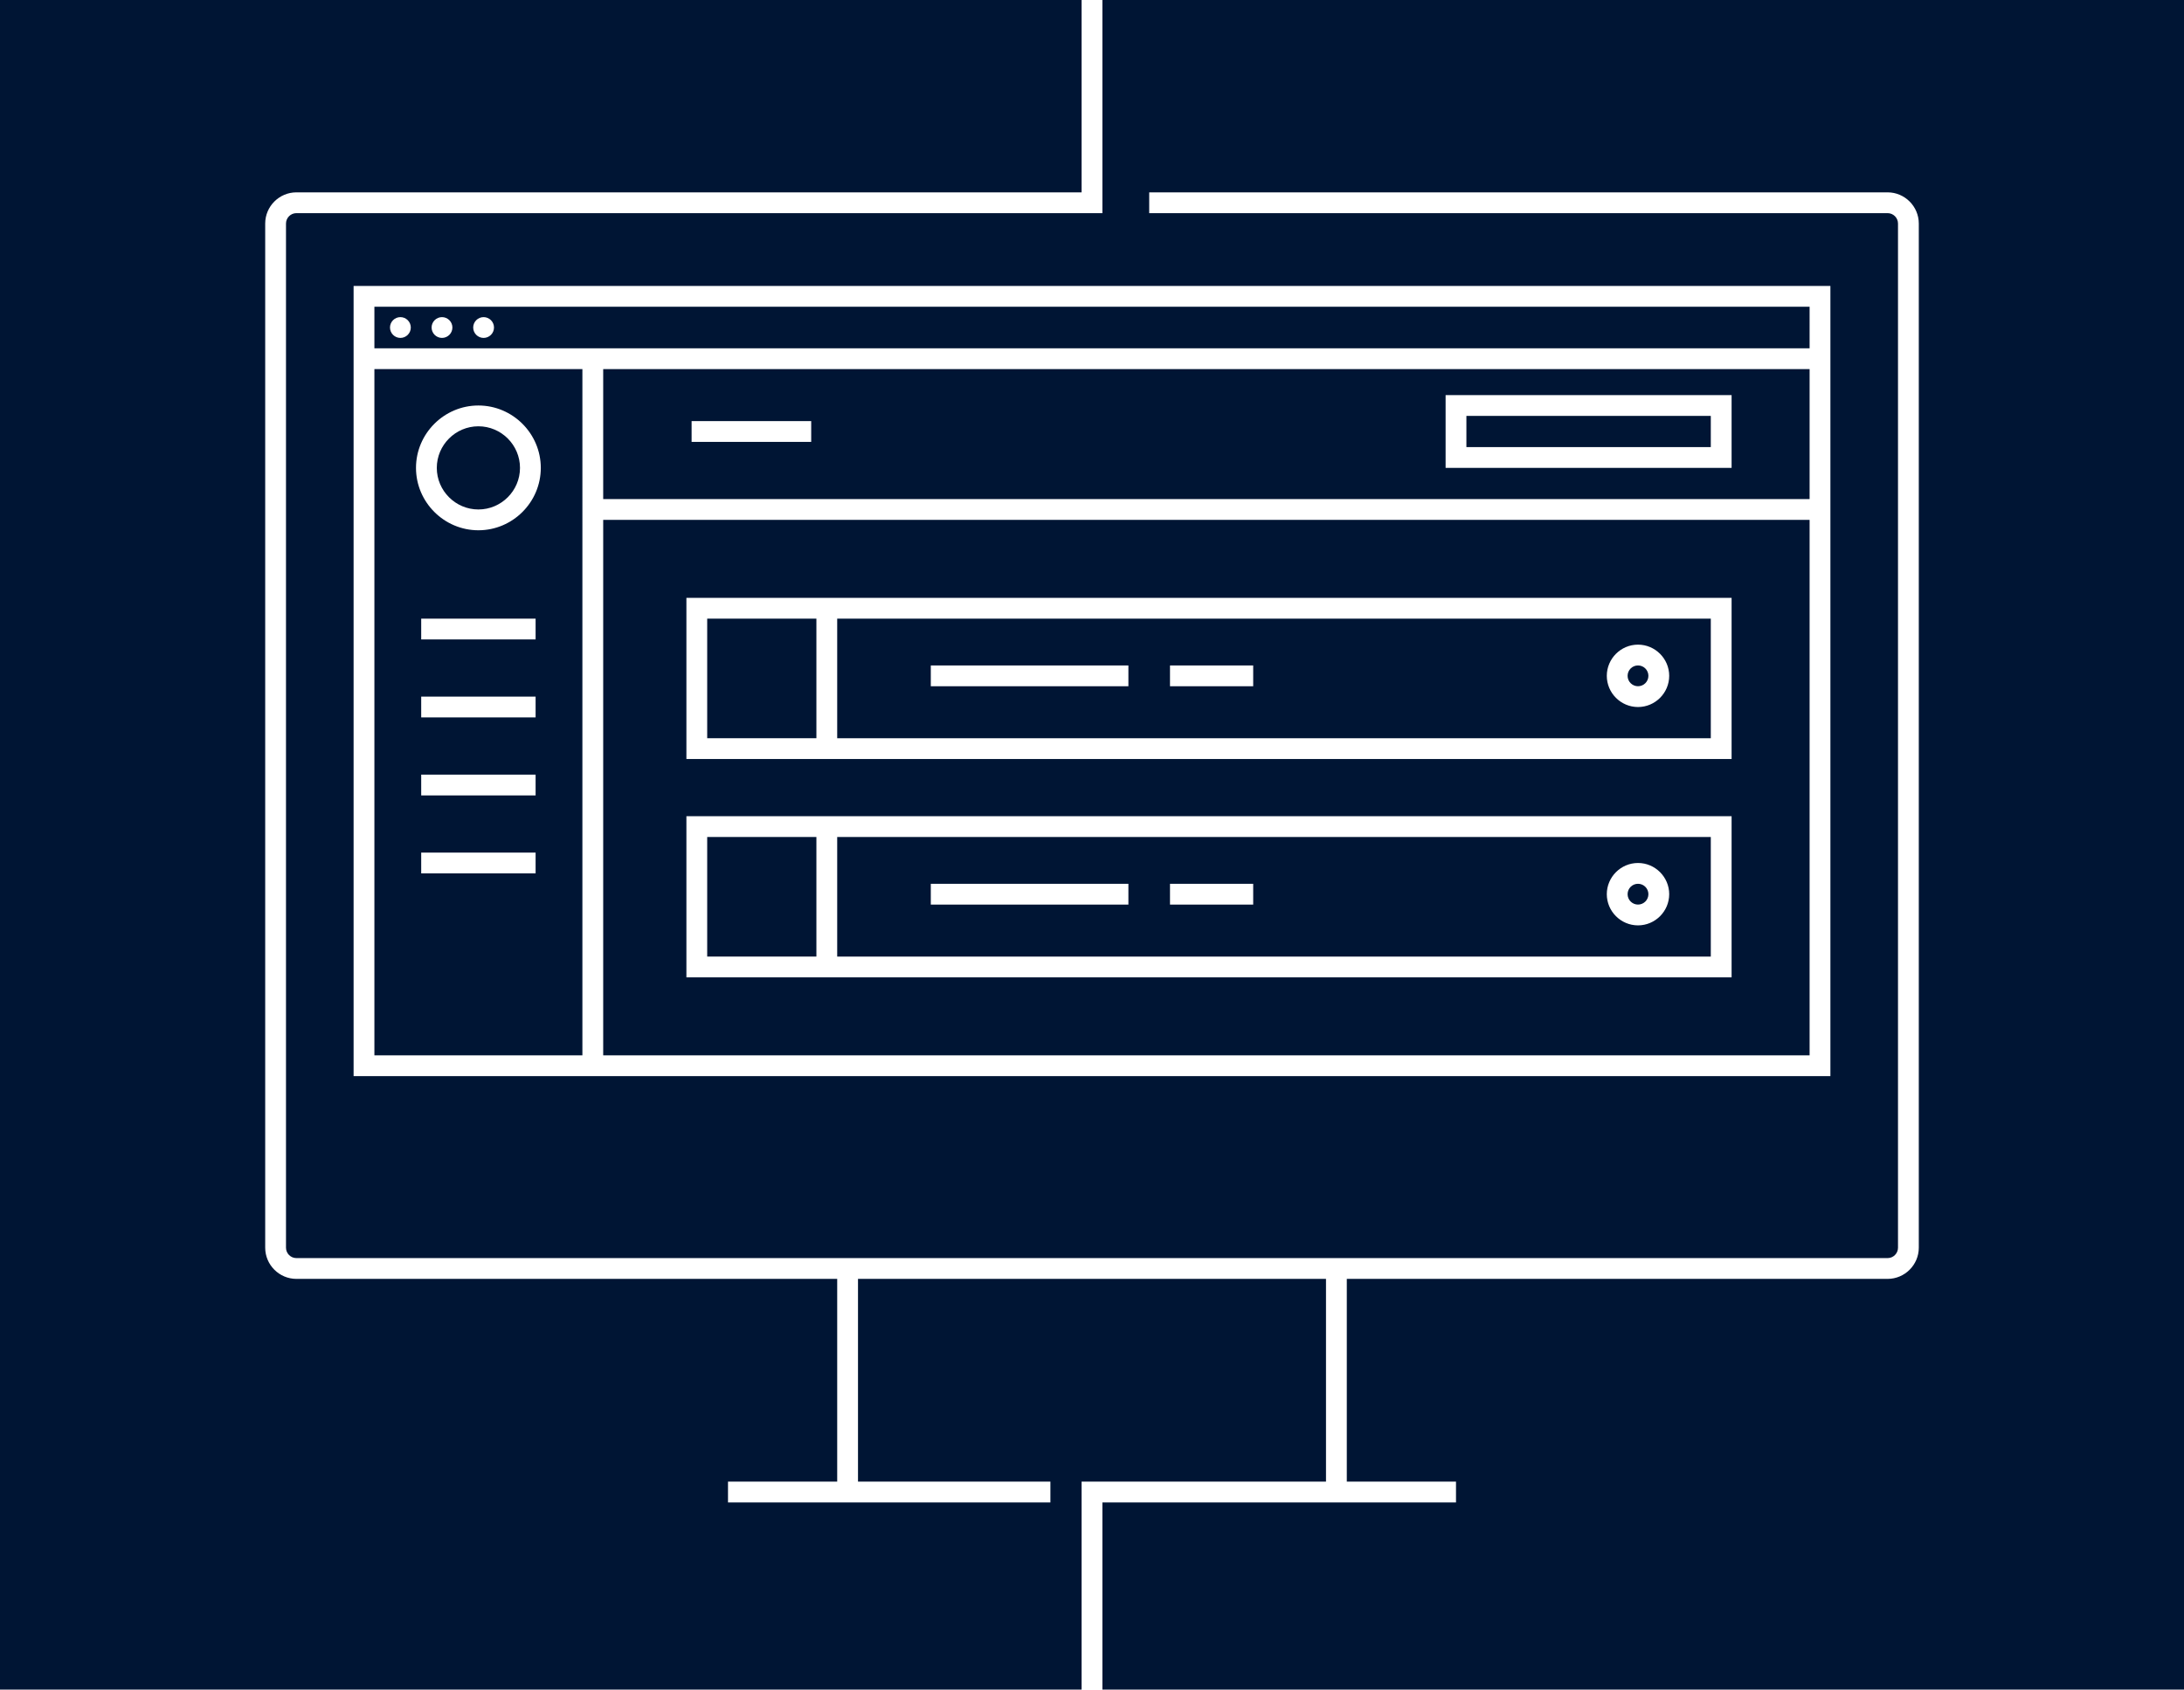 <?xml version="1.0" encoding="utf-8"?>
<!-- Generator: Adobe Illustrator 16.0.0, SVG Export Plug-In . SVG Version: 6.00 Build 0)  -->
<!DOCTYPE svg PUBLIC "-//W3C//DTD SVG 1.1//EN" "http://www.w3.org/Graphics/SVG/1.1/DTD/svg11.dtd">
<svg version="1.1" id="Layer_1" xmlns="http://www.w3.org/2000/svg" xmlns:xlink="http://www.w3.org/1999/xlink" x="0px" y="0px"
	 width="420px" height="325px" viewBox="0 0 420 325" enable-background="new 0 0 420 325" xml:space="preserve">
<g id="WEB_DESIGN">
	<g>
		<path fill="#001534" d="M116,96h232V71H116V96z M278,76h55v14h-55V76z M133,81h23v4h-23V81z"/>
		<rect x="136" y="161" fill="#001534" width="21" height="23"/>
		<path fill="#001534" d="M161,142h168v-23H161V142z M315,124c3.3,0,6,2.7,6,6s-2.7,6-6,6s-6-2.7-6-6S311.7,124,315,124z M225,128
			h16v4h-16V128z M179,128h38v4h-38V128z"/>
		<circle fill="#001534" cx="315" cy="172" r="2"/>
		<path fill="#001534" d="M348,59H72v8h276V59z M77,65c-1.1,0-2-0.9-2-2s0.9-2,2-2s2,0.9,2,2S78.1,65,77,65z M85,65
			c-1.1,0-2-0.9-2-2s0.9-2,2-2s2,0.9,2,2S86.1,65,85,65z M93,65c-1.1,0-2-0.9-2-2s0.9-2,2-2s2,0.9,2,2S94.1,65,93,65z"/>
		<path fill="#001534" d="M161,184h168v-23H161V184z M315,166c3.3,0,6,2.7,6,6s-2.7,6-6,6s-6-2.7-6-6S311.7,166,315,166z M225,170
			h16v4h-16V170z M179,170h38v4h-38V170z"/>
		<rect x="282" y="80" fill="#001534" width="47" height="6"/>
		<path fill="#001534" d="M116,203h232V100H116V203z M132,115h201v31H132V115z M132,157h201v31H132V157z"/>
		<path fill="#001534" d="M255,285v-39h-90v39h37v4h-62v-4h21v-39H57c-3.3,0-6-2.7-6-6V43c0-3.3,2.7-6,6-6h151V0H0v325h208v-40H255z
			"/>
		<path fill="#001534" d="M112,71H72v132h40V71z M103,168H81v-4h22V168z M103,153H81v-4h22V153z M103,138H81v-4h22V138z M103,123H81
			v-4h22V123z M92,102c-6.6,0-12-5.4-12-12s5.4-12,12-12s12,5.4,12,12S98.6,102,92,102z"/>
		<circle fill="#001534" cx="315" cy="130" r="2"/>
		<path fill="#001534" d="M92,82c-4.4,0-8,3.6-8,8s3.6,8,8,8s8-3.6,8-8S96.4,82,92,82z"/>
		<path fill="#001534" d="M212,0v41H57c-1.1,0-2,0.9-2,2v197c0,1.1,0.9,2,2,2h306c1.1,0,2-0.9,2-2V43c0-1.1-0.9-2-2-2H221v-4h142
			c3.3,0,6,2.7,6,6v197c0,3.3-2.7,6-6,6H259v39h21v4h-68v36h208V0H212z M352,55v152H68V55H352z"/>
		<rect x="136" y="119" fill="#001534" width="21" height="23"/>
	</g>
</g>
<g id="APP_DESIGN">
</g>
<g id="ECOMMERCE">
</g>
<g id="WORDPRESS">
</g>
</svg>

